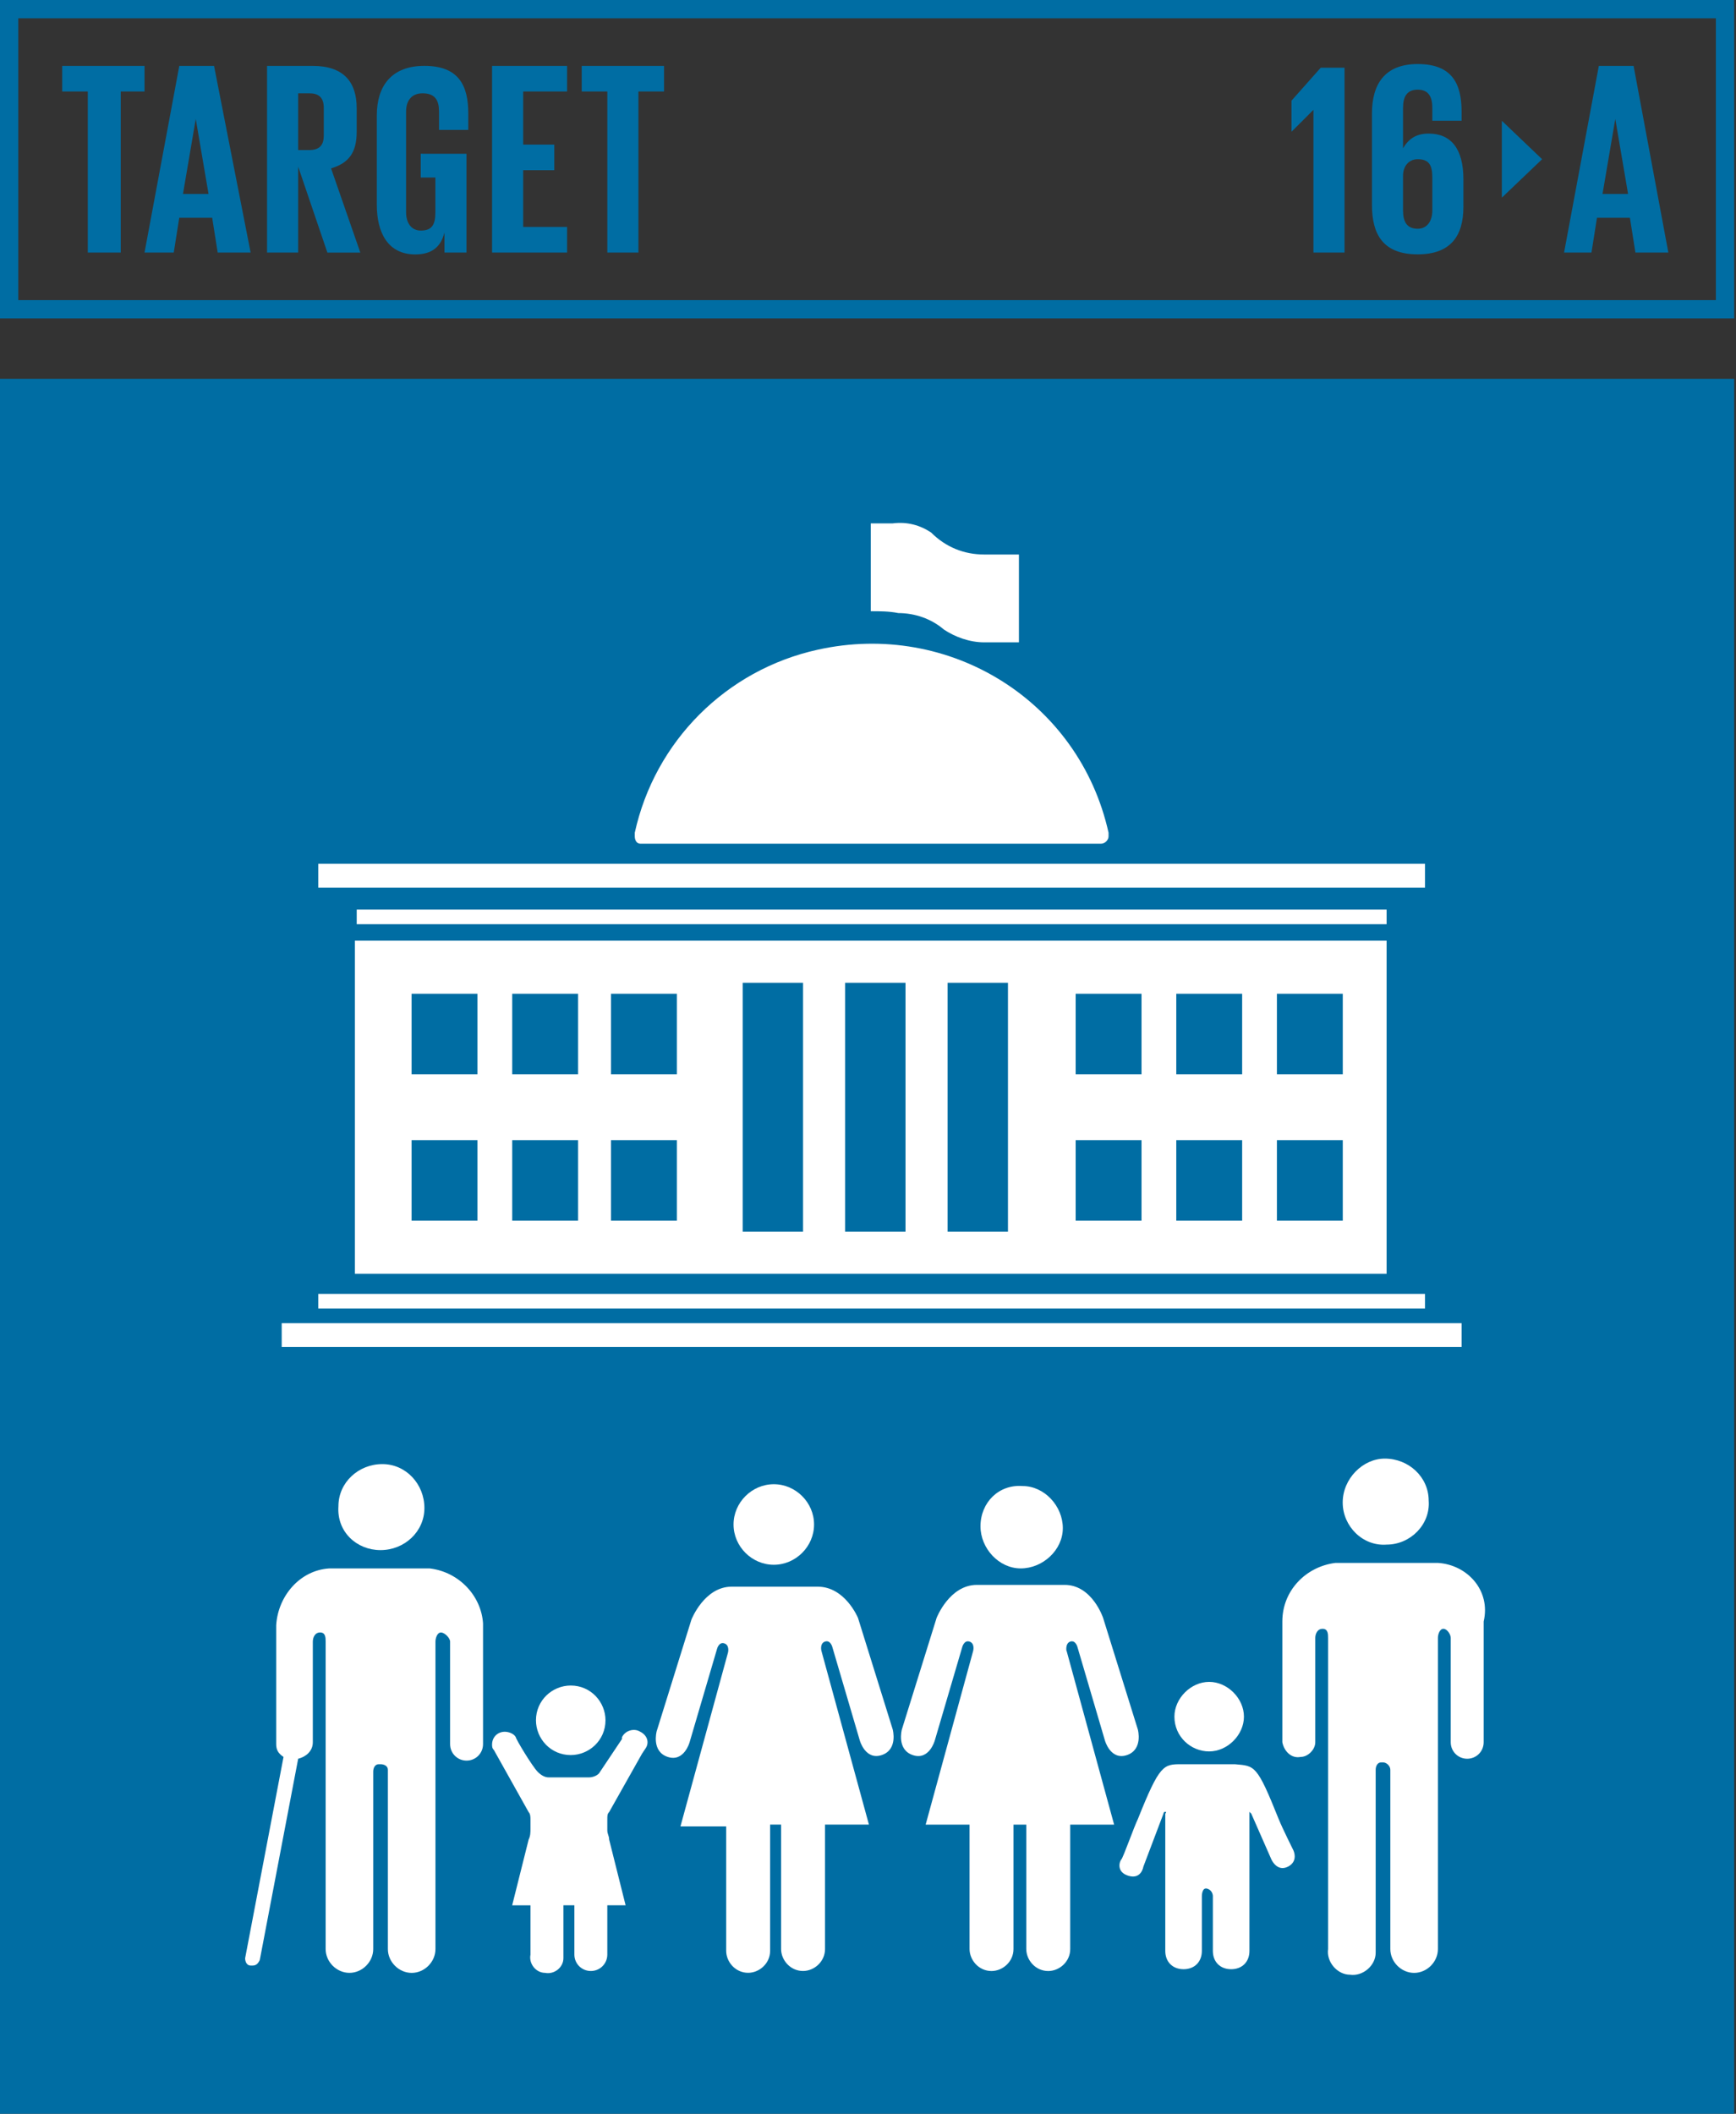 <?xml version="1.0" encoding="UTF-8"?><svg id="Capa_1" xmlns="http://www.w3.org/2000/svg" viewBox="0 0 467 568.37"><rect x="0" y="0" width="467" height="568.37" fill="#333333" stroke="none"/><defs><style>.cls-1{fill:#006da3;}.cls-2{fill:#fff;}</style></defs><path class="cls-1" d="M4.92,80.7H461.59V4.92H4.92V80.7Zm462.08,4.92H0V0H466.51V85.62h.49Z"/><polygon class="cls-1" points="16.73 17.72 38.88 17.72 38.88 24.6 32.48 24.6 32.48 67.91 23.62 67.91 23.62 24.6 16.73 24.6 16.73 17.72"/><path class="cls-1" d="M49.21,52.16h6.89l-3.44-20.18-3.44,20.18Zm-10.33,15.75l9.35-50.19h9.35l9.84,50.19h-8.86l-1.48-9.35h-8.86l-1.48,9.35h-7.87Z"/><path class="cls-1" d="M80.21,24.6v15.75h2.95c2.95,0,3.94-1.48,3.94-3.94v-7.38c0-2.95-1.48-3.94-3.94-3.94h-2.95v-.49Zm0,20.18v23.13h-8.37V17.72h12.3c8.37,0,11.81,4.43,11.81,11.32v6.4c0,5.41-1.97,8.37-6.89,9.84l7.87,22.64h-8.86l-7.87-23.13Z"/><path class="cls-1" d="M113.67,41.34h11.81v26.57h-5.91v-5.41c-.98,3.94-3.44,5.91-7.87,5.91-7.38,0-10.33-5.91-10.33-13.29V31c0-7.87,3.94-13.29,12.79-13.29,9.35,0,11.81,5.41,11.81,12.79v4.43h-7.87v-4.92c0-2.95-.98-4.92-4.43-4.92-2.95,0-4.43,1.97-4.43,4.92v27.07c0,2.95,1.48,4.92,3.94,4.92,2.95,0,3.94-1.48,3.94-4.92v-9.35h-3.94v-6.4h.49Z"/><polygon class="cls-1" points="132.37 17.72 152.55 17.72 152.55 24.6 140.74 24.6 140.74 38.88 149.11 38.88 149.11 45.77 140.74 45.77 140.74 61.02 152.55 61.02 152.55 67.91 132.37 67.91 132.37 17.72"/><polygon class="cls-1" points="156.49 17.72 178.63 17.72 178.63 24.6 171.74 24.6 171.74 67.91 163.38 67.91 163.38 24.6 156.49 24.6 156.49 17.72"/><path class="cls-1" d="M431.08,52.16h6.89l-3.44-20.18-3.44,20.18Zm-10.33,15.75l9.35-50.19h9.35l9.35,50.19h-8.86l-1.48-9.35h-8.86l-1.48,9.35h-7.38Z"/><polygon class="cls-1" points="361.69 17.72 361.69 67.91 353.33 67.91 353.33 29.53 347.42 35.43 347.42 27.07 355.29 18.21 361.69 18.21 361.69 17.72"/><path class="cls-1" d="M385.31,56.59v-8.86c0-3.44-.98-4.92-3.94-4.92-2.46,0-3.94,1.97-3.94,4.43v9.35c0,2.95,.98,4.92,3.94,4.92,2.46,0,3.94-1.97,3.94-4.92m-16.24-1.48V30.51c0-7.87,3.44-13.29,12.3-13.29,9.35,0,11.81,5.41,11.81,12.79v2.46h-7.87v-3.44c0-2.95-.98-4.92-3.94-4.92s-3.94,1.97-3.94,4.92v10.83c1.48-2.46,3.44-3.94,6.89-3.94,5.91,0,9.35,3.94,9.35,12.3v7.38c0,7.87-3.44,12.79-12.3,12.79-9.35,0-12.3-5.41-12.3-13.29"/><polygon class="cls-1" points="404.01 32.48 404.01 53.15 414.84 42.81 404.01 32.48"/><g><rect class="cls-1" x="0" y="101.86" width="466.51" height="466.51"/><path class="cls-2" d="M361.2,404.01c0,6.4,5.41,11.81,11.81,11.32,6.4,0,11.81-5.41,11.32-11.81,0-6.4-5.41-11.32-11.81-11.32-5.91,0-11.32,5.41-11.32,11.81"/><path class="cls-2" d="M386.79,420.25h-27.56c-7.87,.98-14.27,7.38-14.27,15.75v32.48c.49,2.46,2.46,4.43,4.92,3.94,1.97,0,3.94-1.97,3.94-3.94v-28.05c0-.98,.49-2.46,1.97-2.46s1.48,1.48,1.48,2.46v83.66c-.49,3.44,2.46,6.89,5.91,6.89,3.44,.49,6.89-2.46,6.89-5.91v-49.21c0-.98,.49-1.97,1.48-1.97h.49c.98,0,1.97,.98,1.97,1.97v48.23c0,3.44,2.95,6.4,6.4,6.4s6.4-2.95,6.4-6.4v-83.66c0-.98,.49-2.46,1.48-2.46s1.97,1.48,1.97,2.46v28.05c0,2.46,1.97,4.43,4.43,4.43s4.43-1.97,4.43-4.43v-32.48c1.97-8.37-4.43-15.26-12.3-15.75"/><path class="cls-2" d="M263.76,410.41c0,5.91,4.92,11.32,10.83,11.32s11.32-4.92,11.32-10.83-4.92-11.32-10.83-11.32c-6.4-.49-11.32,4.43-11.32,10.83"/><path class="cls-2" d="M287.88,441.41c1.48-.49,1.97,1.48,1.97,1.48l7.38,25.1s1.48,5.41,5.91,3.94c4.43-1.48,2.95-6.89,2.95-6.89l-9.35-30.02s-2.95-8.86-10.33-8.86h-23.62c-7.38,0-10.83,8.86-10.83,8.86l-9.35,30.02s-1.48,5.41,2.95,6.89c4.43,1.48,5.91-3.94,5.91-3.94l7.38-25.1s.49-1.97,1.97-1.48c1.48,.49,.98,2.46,.98,2.46l-12.79,46.75h11.81v33.46c0,2.95,2.46,5.91,5.91,5.91,2.95,0,5.91-2.46,5.91-5.91v-33.46h3.44v33.46c0,2.95,2.46,5.91,5.91,5.91,2.95,0,5.91-2.46,5.91-5.91v-33.46h11.81l-12.79-46.75c0,.49-.49-1.97,.98-2.46"/><path class="cls-2" d="M197.33,409.92c0,5.91,4.92,10.83,10.83,10.83s10.83-4.92,10.83-10.83-4.92-10.83-10.83-10.83-10.83,4.92-10.83,10.83"/><path class="cls-2" d="M230.79,435.01s-3.44-8.37-10.83-8.37h-23.13c-7.38,0-10.83,8.86-10.83,8.86l-9.35,30.02s-1.48,5.41,2.95,6.89c4.43,1.48,5.91-3.94,5.91-3.94l7.38-25.1s.49-1.97,1.97-1.48c1.48,.49,.98,2.46,.98,2.46l-12.79,46.75h12.3v33.46c0,2.95,2.46,5.91,5.91,5.91,2.95,0,5.91-2.46,5.91-5.91v-33.95h2.95v33.46c0,2.95,2.46,5.91,5.91,5.91,2.95,0,5.91-2.46,5.91-5.91v-33.46h11.81l-12.79-46.75s-.49-1.97,.98-2.46c1.48-.49,1.97,1.48,1.97,1.48l7.38,25.1s1.48,5.41,5.91,3.94c4.43-1.48,2.95-6.89,2.95-6.89l-9.35-30.02Z"/><path class="cls-2" d="M102.36,416.81c6.4,0,11.81-4.92,11.81-11.32s-4.92-11.81-11.32-11.81-11.81,4.92-11.81,11.32c-.49,6.89,4.92,11.81,11.32,11.81"/><path class="cls-2" d="M115.64,421.73h-27.07c-7.87,.49-13.78,7.38-14.27,15.26v31.99c0,1.48,.49,2.46,1.97,3.44l-10.33,54.13c0,.98,.49,1.97,1.48,1.97h.49c.98,0,1.48-.49,1.97-1.48l10.33-54.13c1.97-.49,3.94-1.97,3.94-4.43v-27.07c0-.98,.49-2.46,1.97-2.46s1.48,1.48,1.48,2.46v82.67c0,3.44,2.95,6.4,6.4,6.4s6.4-2.95,6.4-6.4v-47.73c0-.98,.49-1.97,1.48-1.97h.49c.98,0,1.97,.49,1.97,1.48v48.23c0,3.44,2.95,6.4,6.4,6.4s6.4-2.95,6.4-6.4v-82.67c0-.98,.49-2.46,1.48-2.46s2.46,1.48,2.46,2.46v27.56c0,2.46,1.97,4.43,4.43,4.43s4.43-1.97,4.43-4.43v-32.48c-.49-7.38-6.4-13.78-14.27-14.76"/><path class="cls-2" d="M315.93,461.59c0,5.41,4.43,9.35,9.35,9.35s9.35-4.43,9.35-9.35-4.43-9.35-9.35-9.35-9.35,4.43-9.35,9.35"/><path class="cls-2" d="M343.98,489.14c-5.91-14.76-6.4-14.27-11.81-14.76h-14.27c-4.92,0-5.91,0-11.81,14.76-.98,1.97-3.94,10.33-4.43,10.83-.49,.49-1.48,3.44,1.97,4.43,3.44,.98,3.94-2.46,3.94-2.46l5.41-14.27s0-.49,.49-.49,0,.49,0,.49v36.91c0,2.95,1.97,4.92,4.92,4.92s4.92-1.97,4.92-4.92v-14.76s0-2.46,1.48-1.97c1.48,.49,1.48,1.97,1.48,1.97v14.76c0,2.95,1.97,4.92,4.92,4.92s4.92-1.97,4.92-4.92v-37.4l.49,.49,5.41,12.3s1.48,3.44,4.43,1.97c2.95-1.48,1.48-4.43,1.48-4.43,0,0-2.95-5.91-3.94-8.37"/><path class="cls-2" d="M172.23,465.65c-1.48-.98-3.94-.49-4.92,1.47v.49c-1.97,2.95-3.94,5.89-5.91,8.84-.49,.98-1.97,1.47-2.95,1.47h-10.83c-.98,0-1.97-.49-2.95-1.47-1.48-1.47-5.91-8.84-5.91-9.33-.49-.98-1.97-1.47-2.95-1.47-1.97,0-3.44,1.47-3.44,3.44,0,.49,0,.98,.49,1.47l9.35,16.7c.49,.49,.49,1.47,.49,1.97v2.45c0,.98,0,1.97-.49,2.95l-4.43,17.68h4.92v13.26c-.49,2.46,1.48,4.91,3.94,4.91,2.46,.49,4.92-1.47,4.92-3.93v-14.25h2.95v13.26c0,2.46,1.97,4.42,4.43,4.42s4.43-1.97,4.43-4.42v-13.26h4.92l-4.43-17.68c0-.98-.49-1.47-.49-2.45v-2.95c0-.98,0-1.48,.49-1.97l8.86-15.72,.98-1.47c.98-1.47,.49-3.44-1.48-4.42"/><path class="cls-2" d="M153.53,471.92c4.92,0,9.35-3.94,9.35-9.35,0-4.92-3.94-9.35-9.35-9.35-4.92,0-9.35,3.94-9.35,9.35,0,4.92,3.94,9.35,9.35,9.35"/><path class="cls-2" d="M172.23,226.86h124.01c.98,0,1.97-.98,1.97-1.97v-.98c-7.87-35.43-42.81-57.08-78.24-49.21-24.6,5.41-43.8,24.6-49.21,49.21v.98c0,.98,.49,1.97,1.48,1.97"/><path class="cls-2" d="M241.62,164.85c4.43,0,8.86,1.48,12.3,4.43,2.95,1.97,6.89,3.44,10.83,3.44h9.35v-23.62h-9.35c-5.41,0-10.33-1.97-14.27-5.91-2.95-1.97-6.4-2.95-10.33-2.46h-5.91v23.62c2.46,0,4.92,0,7.38,.49"/><path class="cls-2" d="M110.72,306.58h17.72v21.65h-17.72v-21.65Zm0-39.37h17.72v21.65h-17.72v-21.65Zm27.07,39.37h17.72v21.65h-17.72v-21.65Zm0-39.37h17.72v21.65h-17.72v-21.65Zm26.57,39.37h17.72v21.65h-17.72v-21.65Zm0-39.37h17.72v21.65h-17.72v-21.65Zm35.43-2.95h16.24v66.93h-16.24v-66.93Zm27.56,0h16.24v66.93h-16.24v-66.93Zm27.56,0h16.24v66.93h-16.24v-66.93Zm34.45,42.32h17.72v21.65h-17.72v-21.65Zm0-39.37h17.72v21.65h-17.72v-21.65Zm27.07,39.37h17.72v21.65h-17.72v-21.65Zm0-39.37h17.72v21.65h-17.72v-21.65Zm27.07,39.37h17.72v21.65h-17.72v-21.65Zm0-39.37h17.72v21.65h-17.72v-21.65Zm-248.02,75.29H373.01v-89.56H95.47v89.56Z"/><rect class="cls-2" x="85.62" y="347.91" width="297.72" height="3.94"/><rect class="cls-2" x="85.62" y="232.27" width="297.72" height="6.4"/><rect class="cls-2" x="95.96" y="244.57" width="277.05" height="3.94"/><rect class="cls-2" x="75.78" y="355.79" width="317.4" height="6.4"/></g></svg>